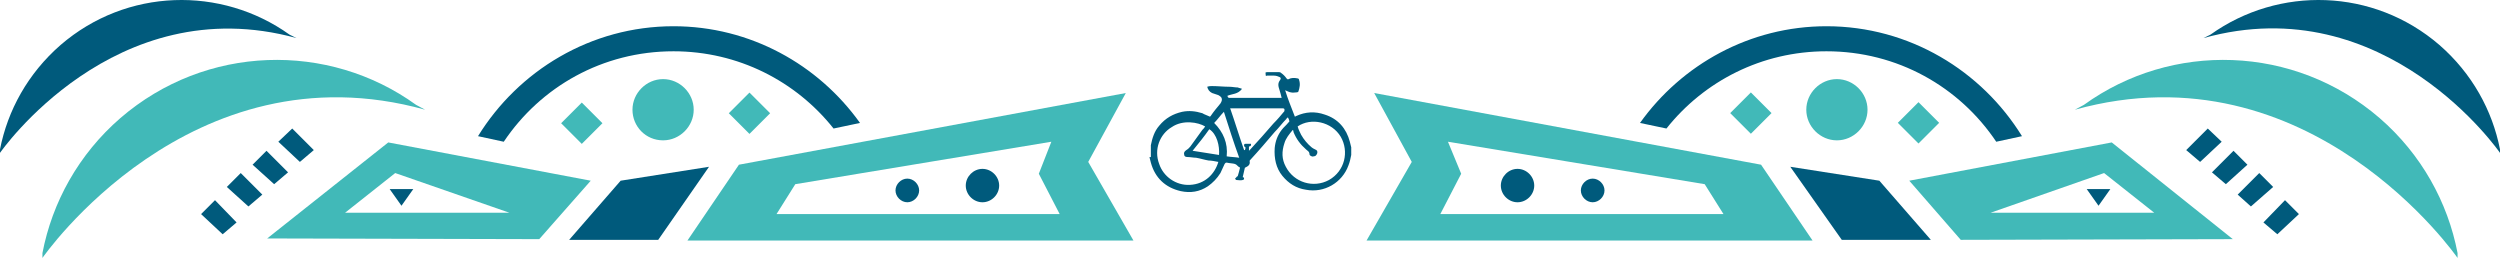 <?xml version="1.0" encoding="utf-8"?>
<!-- Generator: Adobe Illustrator 15.1.0, SVG Export Plug-In . SVG Version: 6.00 Build 0)  -->
<!DOCTYPE svg PUBLIC "-//W3C//DTD SVG 1.1//EN" "http://www.w3.org/Graphics/SVG/1.1/DTD/svg11.dtd">
<svg version="1.1" id="Ebene_1" xmlns="http://www.w3.org/2000/svg" xmlns:xlink="http://www.w3.org/1999/xlink" x="0px" y="0px"
	 width="2834.65px" height="292.459px" viewBox="0 274.834 2834.65 292.459" enable-background="new 0 274.834 2834.65 292.459"
	 xml:space="preserve">
<g>
	<path fill="#005A7C" d="M1371.172,421.34c8.679,5.522,11.835,18.935,11.046,29.19c-9.468-1.577-19.724-3.155-29.979-4.733
		C1359.338,437.119,1365.65,429.229,1371.172,421.34 M1387.74,401.616c5.522,17.357,11.045,34.714,17.356,52.07
		c-4.733-0.789-9.468-0.789-14.201-1.578c1.578-14.989-3.944-27.612-14.2-37.869C1380.64,410.295,1383.795,405.561,1387.74,401.616
		 M1394.841,397.672c0.789,0,0.789,0,1.577,0c19.724,0,38.658,0,58.382,0c0.789,0,1.577,0.789,1.577,0.789c0,0.789,0,2.367,0,2.367
		c-3.944,4.733-7.889,9.467-12.623,14.2c-8.678,10.257-17.355,19.724-26.034,29.19c-0.789,0.789-0.789,0.789-1.578,1.578
		c0-1.578,0-3.155,0-4.733c2.367-0.789,2.367-0.789,2.367-3.155c-2.367,0-3.944,0-6.312,0c-1.578,0-1.578,0.788-1.578,2.366
		c0,0.789,0.789,0.789,1.578,1.578c0,0.789,0,2.366-0.789,3.155c0,0,0,0-0.789,0
		C1405.097,429.229,1400.363,413.451,1394.841,397.672 M1381.429,458.42c-3.944,13.412-14.989,25.246-32.347,26.035
		c-15.778,0.789-29.979-9.468-34.713-23.668c-6.312-16.568,0.789-33.925,14.201-41.813c12.623-8.679,29.979-5.522,37.869-0.789
		c-0.789,1.577-1.578,2.366-3.156,3.944c-3.156,4.733-7.101,9.468-10.256,14.201c-2.367,3.155-3.945,6.312-7.89,8.678
		c-2.367,1.578-3.155,3.156-2.367,5.522c0,1.578,1.578,2.367,3.945,2.367c3.155,0,6.312,0.789,9.467,0.789
		c4.733,0.789,9.468,2.367,14.201,3.155C1373.539,456.842,1377.484,457.631,1381.429,458.42 M1471.367,418.184
		c14.99-10.257,38.658-5.522,48.914,11.834c9.468,16.567,4.734,38.657-13.412,48.914c-17.356,9.467-39.446,3.155-48.914-14.99
		c-4.733-8.678-4.733-17.356-1.577-26.823c1.577-5.522,5.522-10.257,9.467-14.99c0.789,0.789,0.789,1.578,0.789,2.367
		c3.155,7.889,7.89,14.2,14.201,19.723c1.577,1.578,3.944,2.367,3.944,5.523c0,1.577,3.156,3.155,4.734,2.366
		c2.366,0,3.155-1.578,3.944-3.155c0.789-2.367,0-3.945-2.367-4.734c-1.577-0.788-3.155-1.577-3.944-2.366
		c-4.734-3.944-8.679-8.679-11.834-14.201C1473.734,424.496,1472.156,421.34,1471.367,418.184 M1303.324,452.897
		c0.789,2.367,0.789,3.944,1.577,6.312c4.733,17.356,16.568,28.401,33.925,32.347c11.045,2.366,21.301,0.789,30.769-5.522
		c5.522-3.945,10.256-8.679,14.2-14.99c1.578-3.155,3.156-7.101,4.734-10.256c0.789-0.789,0.789-1.578,2.366-1.578
		c3.156,0.789,7.101,0.789,9.468,1.578s3.155,3.155,5.522,3.944c0,0,0,0,0,0.789c-0.789,3.155-1.578,6.312-2.367,8.679
		c0,0.788-1.577,0.788-1.577,1.577c-0.789,0.789-0.789,0.789-1.578,1.578c0.789,0.789,0.789,1.578,1.578,1.578
		c2.366,0,4.733,0.789,7.1,0c0.789,0,1.578-0.789,1.578-1.578s-0.789-1.578-0.789-1.578h-0.789c0.789-3.155,1.578-7.1,2.367-10.256
		c0-0.789,0.789-0.789,0.789-0.789c3.155-1.578,5.522-3.155,4.733-7.101c0-0.789,0-0.789,0.789-1.577
		c9.468-10.257,18.935-21.302,27.612-31.558c4.734-4.734,8.679-10.257,13.412-14.99c0-0.789,0.789-0.789,1.578-1.578
		c0.789,1.578,1.578,3.156,1.578,3.945s0,1.578-0.789,1.578c-2.367,3.155-5.522,5.522-7.89,8.678
		c-4.733,6.312-7.101,12.623-7.89,20.513c-0.789,11.834,1.578,22.879,8.679,31.558c7.101,8.678,15.778,14.2,26.823,15.778
		c20.513,3.944,41.025-7.89,48.126-27.612c1.577-3.945,2.366-7.89,3.155-11.835v-8.678c-0.789-2.367-0.789-3.944-1.578-6.312
		c-3.944-14.99-13.411-26.035-28.401-30.769c-11.045-3.944-22.091-3.156-32.347,1.578c-0.789,0-0.789,0.789-1.578,0.789
		c-3.944-10.257-7.889-19.724-11.045-29.98c2.367,0.789,4.734,2.367,6.313,2.367c2.366,0.789,4.733,0,7.1,0
		c0.789,0,1.578-0.789,1.578-0.789c1.578-4.733,2.367-8.678,0.789-13.412c0-0.788-0.789-1.577-1.578-1.577
		c-3.944-0.789-7.101-0.789-10.256,0.789c-0.789,0.788-1.578,0-2.367-0.789c-1.578-2.367-3.944-4.734-6.312-6.312
		c-0.789-0.789-1.577-0.789-2.366-0.789c-4.734,0-8.679,0-13.412,0c-1.578,0-2.367,0.789-1.578,1.578v0.788
		c0,1.578,0,2.367,1.578,1.578c2.366,0,5.522,0,7.889,0c2.367,0,4.734,0.789,6.313,1.578c1.577,0.789,1.577,1.578,0.788,3.155
		c-3.155,3.945-2.366,7.101-0.788,11.834c0.788,2.367,1.577,5.523,2.366,8.679c-0.789,0-1.578,0-1.578,0
		c-18.935,0-37.868,0-56.015,0c-3.155,0-3.155,0-3.944-2.367c5.522-2.366,11.834-1.577,16.567-7.889
		c-1.577-0.789-3.155-0.789-4.733-1.578c-3.155,0-6.312-0.789-9.467-0.789c-6.312,0-13.412-0.789-19.724-0.789
		c-1.578,0-3.156,0-5.522,0.789c0.789,3.156,2.366,5.522,5.522,7.101c2.367,0.789,4.733,1.578,7.101,2.367
		c1.577,0.788,2.366,1.577,3.155,2.366c1.578,2.367,0.789,4.733-0.789,7.101c-3.944,4.733-7.889,9.467-11.045,14.201l-0.789,0.789
		c-3.155-1.578-6.312-2.367-8.678-3.945c-7.89-2.366-14.99-3.155-22.88-1.578c-10.256,2.367-18.935,7.101-26.034,15.779
		c-5.523,6.312-7.89,14.201-9.468,22.09v0.789v12.623H1303.324z"/>
</g>
<path fill="#41B9B8" d="M1177.883,471.832l23.668,45.759H880.454l21.301-33.925l290.329-48.125L1177.883,471.832z M1233.897,458.42
	l42.603-78.104l-438.649,81.261L779.47,547.57h505.708L1233.897,458.42z"/>
<polygon fill="#005A7C" points="803.927,463.942 746.334,546.781 645.351,546.781 703.731,479.721 "/>
<path fill="#41B9B8" d="M577.502,516.012H391.313l56.804-44.97L577.502,516.012z M669.808,479.721L440.227,436.33L302.952,545.203
	l308.474,0.789L669.808,479.721z"/>
<g>
	<path fill="#005A7C" d="M1113.979,504.178c10.257,0,18.935-8.679,18.935-18.935c0-10.257-8.678-18.935-18.935-18.935
		c-10.256,0-18.934,8.678-18.934,18.935C1095.045,495.5,1103.723,504.178,1113.979,504.178"/>
	<path fill="#005A7C" d="M1028.773,504.178c7.101,0,13.412-6.312,13.412-13.412s-6.312-13.412-13.412-13.412
		c-7.1,0-13.412,6.312-13.412,13.412S1021.674,504.178,1028.773,504.178"/>
</g>
<polygon fill="#005A7C" points="441.805,489.188 468.629,489.188 455.217,508.123 "/>
<g>
	<path fill="#005A7C" d="M975.126,414.239c-47.336-66.271-124.652-109.662-211.435-109.662
		c-93.884,0-175.934,50.492-221.691,124.652l29.19,6.312c41.813-62.326,112.029-102.562,192.501-102.562
		c73.371,0,138.853,33.924,181.455,87.571L975.126,414.239z"/>
	<path fill="#41B9B8" d="M48.125,567.293c0,0,167.255-242.203,433.915-168.043l-10.256-5.522
		c-99.406-71.794-238.259-68.638-335.298,14.989C89.15,449.742,59.17,504.178,48.125,561.77V567.293z"/>
	<path fill="#005A7C" d="M0,448.164c0,0,129.386-186.979,336.087-130.175l-7.889-3.944c-77.316-55.227-184.611-52.859-259.56,11.834
		C31.558,358.224,8.678,400.039,0,444.219V448.164z"/>
	<path fill="#41B9B8" d="M751.857,433.963c18.934,0,34.713-15.778,34.713-34.713s-15.779-34.714-34.713-34.714
		c-18.935,0-34.714,15.779-34.714,34.714S732.134,433.963,751.857,433.963"/>
</g>
<rect x="643.23" y="398.074" transform="matrix(0.707 0.707 -0.707 0.707 486.335 -345.076)" fill="#41B9B8" width="33.135" height="33.135"/>
<rect x="833.391" y="386.762" transform="matrix(0.707 0.707 -0.707 0.707 534.015 -482.833)" fill="#41B9B8" width="33.135" height="33.135"/>
<polygon fill="#005A7C" points="331.354,420.551 355.811,445.008 340.032,458.42 315.575,435.541 "/>
<polygon fill="#005A7C" points="302.163,445.797 326.62,470.254 310.841,483.666 286.384,461.576 "/>
<polygon fill="#005A7C" points="272.972,471.043 297.429,495.5 281.65,508.912 257.193,486.822 "/>
<polygon fill="#005A7C" points="243.781,501.811 268.238,527.057 252.46,540.469 228.003,517.591 "/>
<path fill="#41B9B8" d="M1656.768,471.832l-23.668,45.759h321.098l-21.302-33.925l-291.118-48.125L1656.768,471.832z
	 M1600.753,458.42l-42.603-78.104l438.649,81.261l58.381,85.994h-505.708L1600.753,458.42z"/>
<polygon fill="#005A7C" points="2029.935,463.942 2088.316,546.781 2189.3,546.781 2130.919,479.721 "/>
<path fill="#41B9B8" d="M2257.148,516.012h185.4l-56.804-44.97L2257.148,516.012z M2164.843,479.721l229.581-43.392l137.275,109.662
	l-308.475,0.789L2164.843,479.721z"/>
<g>
	<path fill="#005A7C" d="M1720.672,504.178c-10.257,0-18.935-8.679-18.935-18.935c0-10.257,8.679-18.935,18.935-18.935
		s18.934,8.678,18.934,18.935C1739.605,495.5,1730.928,504.178,1720.672,504.178"/>
	<path fill="#005A7C" d="M1805.877,504.178c-7.101,0-13.412-6.312-13.412-13.412s6.312-13.412,13.412-13.412
		c7.1,0,13.412,6.312,13.412,13.412S1812.977,504.178,1805.877,504.178"/>
</g>
<polygon fill="#005A7C" points="2392.846,489.188 2366.021,489.188 2379.434,508.123 "/>
<g>
	<path fill="#005A7C" d="M1859.524,414.239c47.336-66.271,124.652-109.662,211.435-109.662c93.884,0,175.934,50.492,221.691,124.652
		l-29.19,6.312c-41.813-62.326-112.029-102.562-192.501-102.562c-73.371,0-138.853,33.924-181.455,87.571L1859.524,414.239z"/>
	<path fill="#41B9B8" d="M2786.525,567.293c0,0-167.255-242.203-433.915-168.043l10.256-5.522
		c99.406-71.794,238.259-68.638,335.298,14.989c47.336,41.025,77.316,95.462,88.361,153.054V567.293z"/>
	<path fill="#005A7C" d="M2834.65,448.164c0,0-129.386-187.768-336.087-130.175l7.89-3.944
		c77.315-55.227,184.61-52.859,259.56,11.834c37.08,32.346,59.959,74.16,68.638,118.34V448.164z"/>
	<path fill="#41B9B8" d="M2082.793,433.963c-18.934,0-34.713-15.778-34.713-34.713s15.779-34.714,34.713-34.714
		c18.936,0,34.714,15.779,34.714,34.714S2101.729,433.963,2082.793,433.963"/>
</g>
<rect x="2158.271" y="397.463" transform="matrix(-0.707 0.707 -0.707 -0.707 4005.627 -830.782)" fill="#41B9B8" width="33.135" height="33.135"/>
<rect x="1968.255" y="386.416" transform="matrix(-0.707 0.707 -0.707 -0.707 3673.42 -715.299)" fill="#41B9B8" width="33.135" height="33.135"/>
<polygon fill="#005A7C" points="2503.297,420.551 2478.84,445.008 2494.619,458.42 2519.076,435.541 "/>
<polygon fill="#005A7C" points="2532.487,445.797 2508.03,470.254 2523.81,483.666 2548.267,461.576 "/>
<polygon fill="#005A7C" points="2561.679,471.043 2537.221,495.5 2552.211,508.912 2577.457,486.822 "/>
<polygon fill="#005A7C" points="2590.869,501.811 2566.412,527.057 2582.19,540.469 2606.647,517.591 "/>
</svg>
